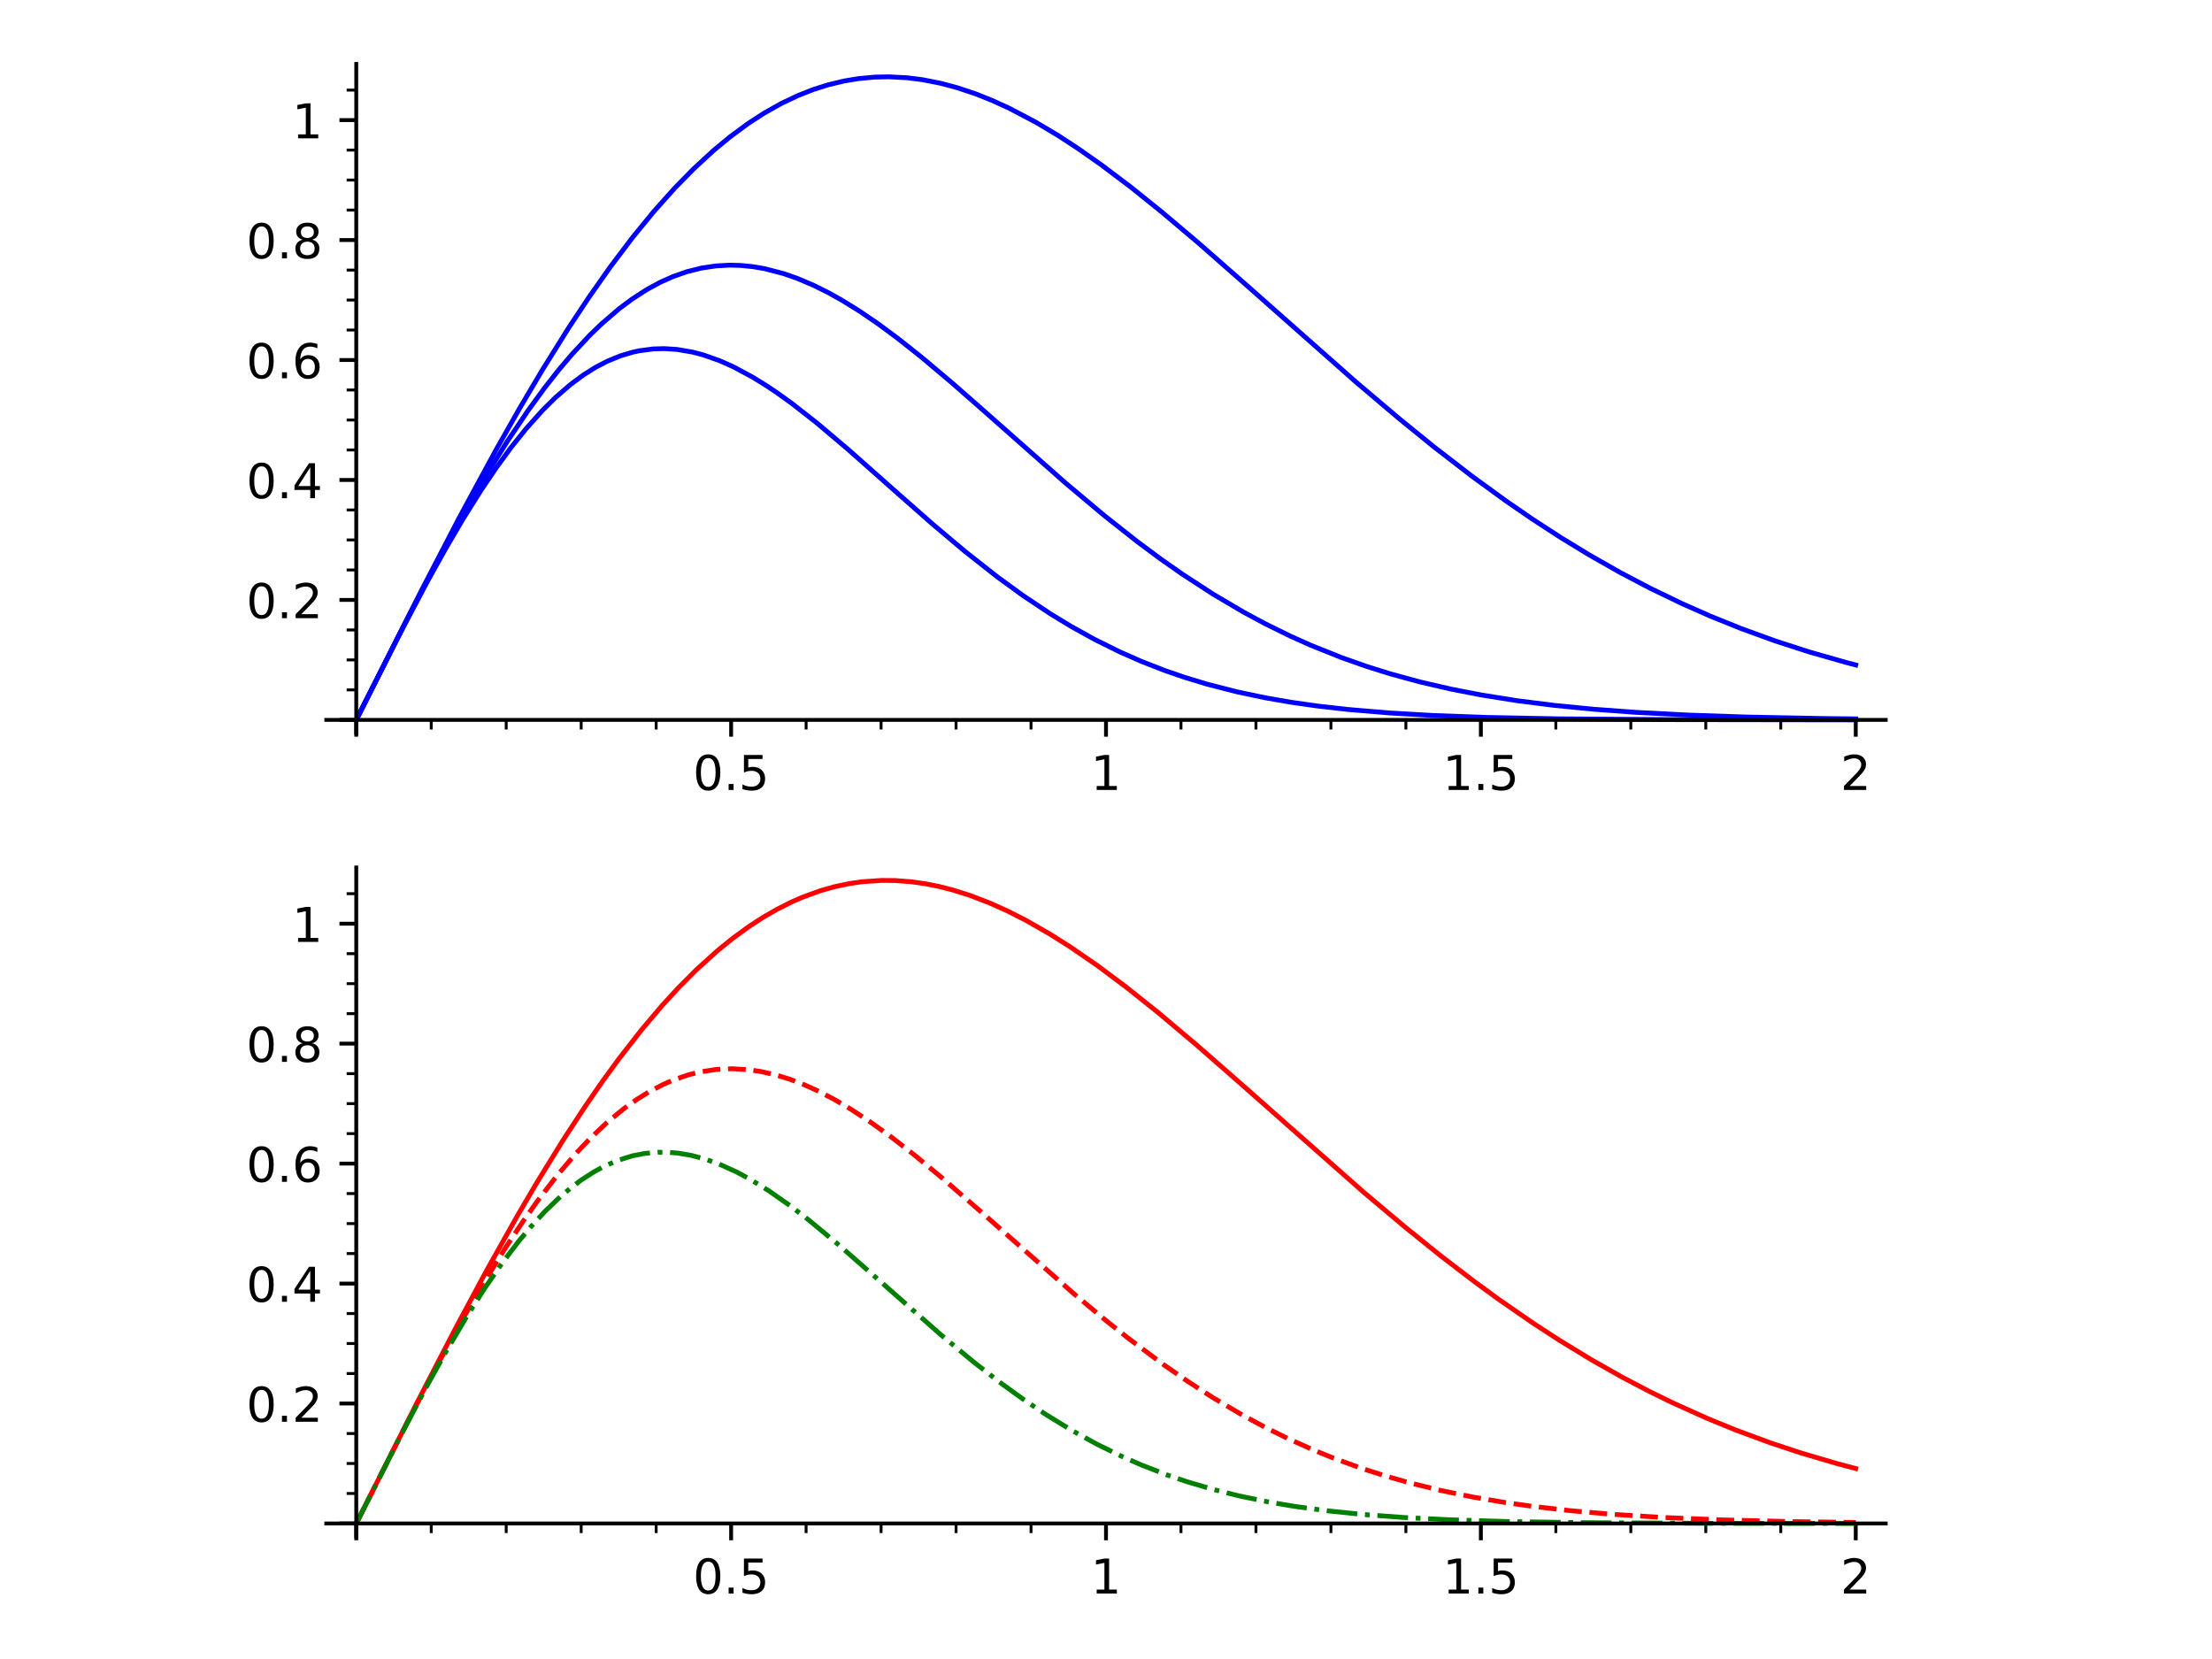 <?xml version="1.0" encoding="utf-8" standalone="no"?>
<!DOCTYPE svg PUBLIC "-//W3C//DTD SVG 1.1//EN"
  "http://www.w3.org/Graphics/SVG/1.1/DTD/svg11.dtd">
<!-- Created with matplotlib (http://matplotlib.org/) -->
<svg height="345.6pt" version="1.1" viewBox="0 0 460.8 345.6" width="460.8pt" xmlns="http://www.w3.org/2000/svg" xmlns:xlink="http://www.w3.org/1999/xlink">
 <defs>
  <style type="text/css">
*{stroke-linecap:butt;stroke-linejoin:round;}
  </style>
 </defs>
 <g id="figure_1">
  <g id="patch_1">
   <path d="M 0 345.6 
L 460.8 345.6 
L 460.8 0 
L 0 0 
z
" style="fill:#ffffff;"/>
  </g>
  <g id="axes_1">
   <g id="patch_2">
    <path d="M 67.968 152.646 
L 392.832 152.646 
L 392.832 13.32 
L 67.968 13.32 
z
" style="fill:#ffffff;"/>
   </g>
   <g id="matplotlib.axis_1">
    <g id="xtick_1">
     <g id="line2d_1">
      <defs>
       <path d="M 0 0 
L 0 3.5 
" id="m1a6ae5fde8" style="stroke:#000000;stroke-width:0.8;"/>
      </defs>
      <g>
       <use style="stroke:#000000;stroke-width:0.8;" x="74.215" xlink:href="#m1a6ae5fde8" y="149.967"/>
      </g>
     </g>
    </g>
    <g id="xtick_2">
     <g id="line2d_2">
      <g>
       <use style="stroke:#000000;stroke-width:0.8;" x="152.308" xlink:href="#m1a6ae5fde8" y="149.967"/>
      </g>
     </g>
     <g id="text_1">
      <!-- 0.5 -->
      <defs>
       <path d="M 31.781 66.406 
Q 24.172 66.406 20.328 58.906 
Q 16.5 51.422 16.5 36.375 
Q 16.5 21.391 20.328 13.891 
Q 24.172 6.391 31.781 6.391 
Q 39.453 6.391 43.281 13.891 
Q 47.125 21.391 47.125 36.375 
Q 47.125 51.422 43.281 58.906 
Q 39.453 66.406 31.781 66.406 
z
M 31.781 74.219 
Q 44.047 74.219 50.516 64.516 
Q 56.984 54.828 56.984 36.375 
Q 56.984 17.969 50.516 8.266 
Q 44.047 -1.422 31.781 -1.422 
Q 19.531 -1.422 13.062 8.266 
Q 6.594 17.969 6.594 36.375 
Q 6.594 54.828 13.062 64.516 
Q 19.531 74.219 31.781 74.219 
z
" id="DejaVuSans-30"/>
       <path d="M 10.688 12.406 
L 21 12.406 
L 21 0 
L 10.688 0 
z
" id="DejaVuSans-2e"/>
       <path d="M 10.797 72.906 
L 49.516 72.906 
L 49.516 64.594 
L 19.828 64.594 
L 19.828 46.734 
Q 21.969 47.469 24.109 47.828 
Q 26.266 48.188 28.422 48.188 
Q 40.625 48.188 47.75 41.5 
Q 54.891 34.812 54.891 23.391 
Q 54.891 11.625 47.562 5.094 
Q 40.234 -1.422 26.906 -1.422 
Q 22.312 -1.422 17.547 -0.641 
Q 12.797 0.141 7.719 1.703 
L 7.719 11.625 
Q 12.109 9.234 16.797 8.062 
Q 21.484 6.891 26.703 6.891 
Q 35.156 6.891 40.078 11.328 
Q 45.016 15.766 45.016 23.391 
Q 45.016 31 40.078 35.438 
Q 35.156 39.891 26.703 39.891 
Q 22.75 39.891 18.812 39.016 
Q 14.891 38.141 10.797 36.281 
z
" id="DejaVuSans-35"/>
      </defs>
      <g transform="translate(144.356 164.565)scale(0.1 -0.1)">
       <use xlink:href="#DejaVuSans-30"/>
       <use x="63.623" xlink:href="#DejaVuSans-2e"/>
       <use x="95.41" xlink:href="#DejaVuSans-35"/>
      </g>
     </g>
    </g>
    <g id="xtick_3">
     <g id="line2d_3">
      <g>
       <use style="stroke:#000000;stroke-width:0.8;" x="230.4" xlink:href="#m1a6ae5fde8" y="149.967"/>
      </g>
     </g>
     <g id="text_2">
      <!-- 1 -->
      <defs>
       <path d="M 12.406 8.297 
L 28.516 8.297 
L 28.516 63.922 
L 10.984 60.406 
L 10.984 69.391 
L 28.422 72.906 
L 38.281 72.906 
L 38.281 8.297 
L 54.391 8.297 
L 54.391 0 
L 12.406 0 
z
" id="DejaVuSans-31"/>
      </defs>
      <g transform="translate(227.219 164.565)scale(0.1 -0.1)">
       <use xlink:href="#DejaVuSans-31"/>
      </g>
     </g>
    </g>
    <g id="xtick_4">
     <g id="line2d_4">
      <g>
       <use style="stroke:#000000;stroke-width:0.8;" x="308.492" xlink:href="#m1a6ae5fde8" y="149.967"/>
      </g>
     </g>
     <g id="text_3">
      <!-- 1.5 -->
      <g transform="translate(300.541 164.565)scale(0.1 -0.1)">
       <use xlink:href="#DejaVuSans-31"/>
       <use x="63.623" xlink:href="#DejaVuSans-2e"/>
       <use x="95.41" xlink:href="#DejaVuSans-35"/>
      </g>
     </g>
    </g>
    <g id="xtick_5">
     <g id="line2d_5">
      <g>
       <use style="stroke:#000000;stroke-width:0.8;" x="386.585" xlink:href="#m1a6ae5fde8" y="149.967"/>
      </g>
     </g>
     <g id="text_4">
      <!-- 2 -->
      <defs>
       <path d="M 19.188 8.297 
L 53.609 8.297 
L 53.609 0 
L 7.328 0 
L 7.328 8.297 
Q 12.938 14.109 22.625 23.891 
Q 32.328 33.688 34.812 36.531 
Q 39.547 41.844 41.422 45.531 
Q 43.312 49.219 43.312 52.781 
Q 43.312 58.594 39.234 62.25 
Q 35.156 65.922 28.609 65.922 
Q 23.969 65.922 18.812 64.312 
Q 13.672 62.703 7.812 59.422 
L 7.812 69.391 
Q 13.766 71.781 18.938 73 
Q 24.125 74.219 28.422 74.219 
Q 39.75 74.219 46.484 68.547 
Q 53.219 62.891 53.219 53.422 
Q 53.219 48.922 51.531 44.891 
Q 49.859 40.875 45.406 35.406 
Q 44.188 33.984 37.641 27.219 
Q 31.109 20.453 19.188 8.297 
z
" id="DejaVuSans-32"/>
      </defs>
      <g transform="translate(383.403 164.565)scale(0.1 -0.1)">
       <use xlink:href="#DejaVuSans-32"/>
      </g>
     </g>
    </g>
    <g id="xtick_6">
     <g id="line2d_6">
      <defs>
       <path d="M 0 0 
L 0 2 
" id="m85fcc149c5" style="stroke:#000000;stroke-width:0.6;"/>
      </defs>
      <g>
       <use style="stroke:#000000;stroke-width:0.6;" x="89.834" xlink:href="#m85fcc149c5" y="149.967"/>
      </g>
     </g>
    </g>
    <g id="xtick_7">
     <g id="line2d_7">
      <g>
       <use style="stroke:#000000;stroke-width:0.6;" x="105.452" xlink:href="#m85fcc149c5" y="149.967"/>
      </g>
     </g>
    </g>
    <g id="xtick_8">
     <g id="line2d_8">
      <g>
       <use style="stroke:#000000;stroke-width:0.6;" x="121.071" xlink:href="#m85fcc149c5" y="149.967"/>
      </g>
     </g>
    </g>
    <g id="xtick_9">
     <g id="line2d_9">
      <g>
       <use style="stroke:#000000;stroke-width:0.6;" x="136.689" xlink:href="#m85fcc149c5" y="149.967"/>
      </g>
     </g>
    </g>
    <g id="xtick_10">
     <g id="line2d_10">
      <g>
       <use style="stroke:#000000;stroke-width:0.6;" x="167.926" xlink:href="#m85fcc149c5" y="149.967"/>
      </g>
     </g>
    </g>
    <g id="xtick_11">
     <g id="line2d_11">
      <g>
       <use style="stroke:#000000;stroke-width:0.6;" x="183.545" xlink:href="#m85fcc149c5" y="149.967"/>
      </g>
     </g>
    </g>
    <g id="xtick_12">
     <g id="line2d_12">
      <g>
       <use style="stroke:#000000;stroke-width:0.6;" x="199.163" xlink:href="#m85fcc149c5" y="149.967"/>
      </g>
     </g>
    </g>
    <g id="xtick_13">
     <g id="line2d_13">
      <g>
       <use style="stroke:#000000;stroke-width:0.6;" x="214.782" xlink:href="#m85fcc149c5" y="149.967"/>
      </g>
     </g>
    </g>
    <g id="xtick_14">
     <g id="line2d_14">
      <g>
       <use style="stroke:#000000;stroke-width:0.6;" x="246.018" xlink:href="#m85fcc149c5" y="149.967"/>
      </g>
     </g>
    </g>
    <g id="xtick_15">
     <g id="line2d_15">
      <g>
       <use style="stroke:#000000;stroke-width:0.6;" x="261.637" xlink:href="#m85fcc149c5" y="149.967"/>
      </g>
     </g>
    </g>
    <g id="xtick_16">
     <g id="line2d_16">
      <g>
       <use style="stroke:#000000;stroke-width:0.6;" x="277.255" xlink:href="#m85fcc149c5" y="149.967"/>
      </g>
     </g>
    </g>
    <g id="xtick_17">
     <g id="line2d_17">
      <g>
       <use style="stroke:#000000;stroke-width:0.6;" x="292.874" xlink:href="#m85fcc149c5" y="149.967"/>
      </g>
     </g>
    </g>
    <g id="xtick_18">
     <g id="line2d_18">
      <g>
       <use style="stroke:#000000;stroke-width:0.6;" x="324.111" xlink:href="#m85fcc149c5" y="149.967"/>
      </g>
     </g>
    </g>
    <g id="xtick_19">
     <g id="line2d_19">
      <g>
       <use style="stroke:#000000;stroke-width:0.6;" x="339.729" xlink:href="#m85fcc149c5" y="149.967"/>
      </g>
     </g>
    </g>
    <g id="xtick_20">
     <g id="line2d_20">
      <g>
       <use style="stroke:#000000;stroke-width:0.6;" x="355.348" xlink:href="#m85fcc149c5" y="149.967"/>
      </g>
     </g>
    </g>
    <g id="xtick_21">
     <g id="line2d_21">
      <g>
       <use style="stroke:#000000;stroke-width:0.6;" x="370.966" xlink:href="#m85fcc149c5" y="149.967"/>
      </g>
     </g>
    </g>
   </g>
   <g id="matplotlib.axis_2">
    <g id="ytick_1">
     <g id="line2d_22">
      <defs>
       <path d="M 0 0 
L -3.5 0 
" id="m2fdb3a375b" style="stroke:#000000;stroke-width:0.8;"/>
      </defs>
      <g>
       <use style="stroke:#000000;stroke-width:0.8;" x="74.215" xlink:href="#m2fdb3a375b" y="149.967"/>
      </g>
     </g>
    </g>
    <g id="ytick_2">
     <g id="line2d_23">
      <g>
       <use style="stroke:#000000;stroke-width:0.8;" x="74.215" xlink:href="#m2fdb3a375b" y="124.977"/>
      </g>
     </g>
     <g id="text_5">
      <!-- 0.2 -->
      <g transform="translate(51.312 128.776)scale(0.1 -0.1)">
       <use xlink:href="#DejaVuSans-30"/>
       <use x="63.623" xlink:href="#DejaVuSans-2e"/>
       <use x="95.41" xlink:href="#DejaVuSans-32"/>
      </g>
     </g>
    </g>
    <g id="ytick_3">
     <g id="line2d_24">
      <g>
       <use style="stroke:#000000;stroke-width:0.8;" x="74.215" xlink:href="#m2fdb3a375b" y="99.988"/>
      </g>
     </g>
     <g id="text_6">
      <!-- 0.4 -->
      <defs>
       <path d="M 37.797 64.312 
L 12.891 25.391 
L 37.797 25.391 
z
M 35.203 72.906 
L 47.609 72.906 
L 47.609 25.391 
L 58.016 25.391 
L 58.016 17.188 
L 47.609 17.188 
L 47.609 0 
L 37.797 0 
L 37.797 17.188 
L 4.891 17.188 
L 4.891 26.703 
z
" id="DejaVuSans-34"/>
      </defs>
      <g transform="translate(51.312 103.787)scale(0.1 -0.1)">
       <use xlink:href="#DejaVuSans-30"/>
       <use x="63.623" xlink:href="#DejaVuSans-2e"/>
       <use x="95.41" xlink:href="#DejaVuSans-34"/>
      </g>
     </g>
    </g>
    <g id="ytick_4">
     <g id="line2d_25">
      <g>
       <use style="stroke:#000000;stroke-width:0.8;" x="74.215" xlink:href="#m2fdb3a375b" y="74.998"/>
      </g>
     </g>
     <g id="text_7">
      <!-- 0.6 -->
      <defs>
       <path d="M 33.016 40.375 
Q 26.375 40.375 22.484 35.828 
Q 18.609 31.297 18.609 23.391 
Q 18.609 15.531 22.484 10.953 
Q 26.375 6.391 33.016 6.391 
Q 39.656 6.391 43.531 10.953 
Q 47.406 15.531 47.406 23.391 
Q 47.406 31.297 43.531 35.828 
Q 39.656 40.375 33.016 40.375 
z
M 52.594 71.297 
L 52.594 62.312 
Q 48.875 64.062 45.094 64.984 
Q 41.312 65.922 37.594 65.922 
Q 27.828 65.922 22.672 59.328 
Q 17.531 52.734 16.797 39.406 
Q 19.672 43.656 24.016 45.922 
Q 28.375 48.188 33.594 48.188 
Q 44.578 48.188 50.953 41.516 
Q 57.328 34.859 57.328 23.391 
Q 57.328 12.156 50.688 5.359 
Q 44.047 -1.422 33.016 -1.422 
Q 20.359 -1.422 13.672 8.266 
Q 6.984 17.969 6.984 36.375 
Q 6.984 53.656 15.188 63.938 
Q 23.391 74.219 37.203 74.219 
Q 40.922 74.219 44.703 73.484 
Q 48.484 72.75 52.594 71.297 
z
" id="DejaVuSans-36"/>
      </defs>
      <g transform="translate(51.312 78.797)scale(0.1 -0.1)">
       <use xlink:href="#DejaVuSans-30"/>
       <use x="63.623" xlink:href="#DejaVuSans-2e"/>
       <use x="95.41" xlink:href="#DejaVuSans-36"/>
      </g>
     </g>
    </g>
    <g id="ytick_5">
     <g id="line2d_26">
      <g>
       <use style="stroke:#000000;stroke-width:0.8;" x="74.215" xlink:href="#m2fdb3a375b" y="50.009"/>
      </g>
     </g>
     <g id="text_8">
      <!-- 0.8 -->
      <defs>
       <path d="M 31.781 34.625 
Q 24.75 34.625 20.719 30.859 
Q 16.703 27.094 16.703 20.516 
Q 16.703 13.922 20.719 10.156 
Q 24.75 6.391 31.781 6.391 
Q 38.812 6.391 42.859 10.172 
Q 46.922 13.969 46.922 20.516 
Q 46.922 27.094 42.891 30.859 
Q 38.875 34.625 31.781 34.625 
z
M 21.922 38.812 
Q 15.578 40.375 12.031 44.719 
Q 8.5 49.078 8.5 55.328 
Q 8.5 64.062 14.719 69.141 
Q 20.953 74.219 31.781 74.219 
Q 42.672 74.219 48.875 69.141 
Q 55.078 64.062 55.078 55.328 
Q 55.078 49.078 51.531 44.719 
Q 48 40.375 41.703 38.812 
Q 48.828 37.156 52.797 32.312 
Q 56.781 27.484 56.781 20.516 
Q 56.781 9.906 50.312 4.234 
Q 43.844 -1.422 31.781 -1.422 
Q 19.734 -1.422 13.25 4.234 
Q 6.781 9.906 6.781 20.516 
Q 6.781 27.484 10.781 32.312 
Q 14.797 37.156 21.922 38.812 
z
M 18.312 54.391 
Q 18.312 48.734 21.844 45.562 
Q 25.391 42.391 31.781 42.391 
Q 38.141 42.391 41.719 45.562 
Q 45.312 48.734 45.312 54.391 
Q 45.312 60.062 41.719 63.234 
Q 38.141 66.406 31.781 66.406 
Q 25.391 66.406 21.844 63.234 
Q 18.312 60.062 18.312 54.391 
z
" id="DejaVuSans-38"/>
      </defs>
      <g transform="translate(51.312 53.808)scale(0.1 -0.1)">
       <use xlink:href="#DejaVuSans-30"/>
       <use x="63.623" xlink:href="#DejaVuSans-2e"/>
       <use x="95.41" xlink:href="#DejaVuSans-38"/>
      </g>
     </g>
    </g>
    <g id="ytick_6">
     <g id="line2d_27">
      <g>
       <use style="stroke:#000000;stroke-width:0.8;" x="74.215" xlink:href="#m2fdb3a375b" y="25.019"/>
      </g>
     </g>
     <g id="text_9">
      <!-- 1 -->
      <g transform="translate(60.853 28.818)scale(0.1 -0.1)">
       <use xlink:href="#DejaVuSans-31"/>
      </g>
     </g>
    </g>
    <g id="ytick_7">
     <g id="line2d_28">
      <defs>
       <path d="M 0 0 
L -2 0 
" id="mfd5156e9bb" style="stroke:#000000;stroke-width:0.6;"/>
      </defs>
      <g>
       <use style="stroke:#000000;stroke-width:0.6;" x="74.215" xlink:href="#mfd5156e9bb" y="143.719"/>
      </g>
     </g>
    </g>
    <g id="ytick_8">
     <g id="line2d_29">
      <g>
       <use style="stroke:#000000;stroke-width:0.6;" x="74.215" xlink:href="#mfd5156e9bb" y="137.472"/>
      </g>
     </g>
    </g>
    <g id="ytick_9">
     <g id="line2d_30">
      <g>
       <use style="stroke:#000000;stroke-width:0.6;" x="74.215" xlink:href="#mfd5156e9bb" y="131.225"/>
      </g>
     </g>
    </g>
    <g id="ytick_10">
     <g id="line2d_31">
      <g>
       <use style="stroke:#000000;stroke-width:0.6;" x="74.215" xlink:href="#mfd5156e9bb" y="118.73"/>
      </g>
     </g>
    </g>
    <g id="ytick_11">
     <g id="line2d_32">
      <g>
       <use style="stroke:#000000;stroke-width:0.6;" x="74.215" xlink:href="#mfd5156e9bb" y="112.482"/>
      </g>
     </g>
    </g>
    <g id="ytick_12">
     <g id="line2d_33">
      <g>
       <use style="stroke:#000000;stroke-width:0.6;" x="74.215" xlink:href="#mfd5156e9bb" y="106.235"/>
      </g>
     </g>
    </g>
    <g id="ytick_13">
     <g id="line2d_34">
      <g>
       <use style="stroke:#000000;stroke-width:0.6;" x="74.215" xlink:href="#mfd5156e9bb" y="93.74"/>
      </g>
     </g>
    </g>
    <g id="ytick_14">
     <g id="line2d_35">
      <g>
       <use style="stroke:#000000;stroke-width:0.6;" x="74.215" xlink:href="#mfd5156e9bb" y="87.493"/>
      </g>
     </g>
    </g>
    <g id="ytick_15">
     <g id="line2d_36">
      <g>
       <use style="stroke:#000000;stroke-width:0.6;" x="74.215" xlink:href="#mfd5156e9bb" y="81.246"/>
      </g>
     </g>
    </g>
    <g id="ytick_16">
     <g id="line2d_37">
      <g>
       <use style="stroke:#000000;stroke-width:0.6;" x="74.215" xlink:href="#mfd5156e9bb" y="68.751"/>
      </g>
     </g>
    </g>
    <g id="ytick_17">
     <g id="line2d_38">
      <g>
       <use style="stroke:#000000;stroke-width:0.6;" x="74.215" xlink:href="#mfd5156e9bb" y="62.503"/>
      </g>
     </g>
    </g>
    <g id="ytick_18">
     <g id="line2d_39">
      <g>
       <use style="stroke:#000000;stroke-width:0.6;" x="74.215" xlink:href="#mfd5156e9bb" y="56.256"/>
      </g>
     </g>
    </g>
    <g id="ytick_19">
     <g id="line2d_40">
      <g>
       <use style="stroke:#000000;stroke-width:0.6;" x="74.215" xlink:href="#mfd5156e9bb" y="43.761"/>
      </g>
     </g>
    </g>
    <g id="ytick_20">
     <g id="line2d_41">
      <g>
       <use style="stroke:#000000;stroke-width:0.6;" x="74.215" xlink:href="#mfd5156e9bb" y="37.514"/>
      </g>
     </g>
    </g>
    <g id="ytick_21">
     <g id="line2d_42">
      <g>
       <use style="stroke:#000000;stroke-width:0.6;" x="74.215" xlink:href="#mfd5156e9bb" y="31.266"/>
      </g>
     </g>
    </g>
    <g id="ytick_22">
     <g id="line2d_43">
      <g>
       <use style="stroke:#000000;stroke-width:0.6;" x="74.215" xlink:href="#mfd5156e9bb" y="18.772"/>
      </g>
     </g>
    </g>
   </g>
   <g id="line2d_44">
    <path clip-path="url(#pc643e6395f)" d="M 74.215 149.967 
L 87.783 123.035 
L 95.721 107.763 
L 103.342 93.705 
L 108.232 85.086 
L 112.985 77.06 
L 118.516 68.214 
L 122.66 61.965 
L 127.147 55.591 
L 131.802 49.433 
L 136.245 44.01 
L 140.588 39.154 
L 144.475 35.191 
L 148.637 31.356 
L 152.048 28.533 
L 155.874 25.711 
L 159.148 23.587 
L 162.72 21.574 
L 166.202 19.917 
L 169.457 18.638 
L 172.422 17.696 
L 175.834 16.873 
L 178.824 16.377 
L 182.212 16.063 
L 185.097 15.999 
L 189.02 16.204 
L 192.182 16.605 
L 195.961 17.35 
L 199.346 18.253 
L 203.205 19.541 
L 206.553 20.87 
L 210.227 22.542 
L 215.761 25.45 
L 220.282 28.142 
L 224.316 30.762 
L 229.337 34.276 
L 235.531 38.945 
L 242.07 44.202 
L 249.845 50.778 
L 260.584 60.219 
L 282.451 79.565 
L 291.655 87.361 
L 298.712 93.086 
L 306.619 99.189 
L 313.716 104.351 
L 319.19 108.115 
L 325.233 112.041 
L 331.092 115.613 
L 337.568 119.29 
L 343.714 122.518 
L 350.472 125.778 
L 356.347 128.372 
L 362.763 130.959 
L 369.792 133.513 
L 376.899 135.812 
L 384.593 138.004 
L 386.585 138.524 
L 386.585 138.524 
" style="fill:none;stroke:#0000ff;stroke-linecap:square;"/>
   </g>
   <g id="line2d_45">
    <path clip-path="url(#pc643e6395f)" d="M 74.215 149.967 
L 85.051 128.503 
L 92.123 115.08 
L 96.641 106.927 
L 101.642 98.394 
L 105.64 92.006 
L 109.952 85.598 
L 113.449 80.802 
L 116.427 77.018 
L 119.132 73.829 
L 122.88 69.814 
L 125.282 67.494 
L 129.012 64.289 
L 131.709 62.277 
L 134.776 60.301 
L 137.605 58.772 
L 140.183 57.623 
L 143.108 56.597 
L 146.134 55.843 
L 149.226 55.385 
L 152.042 55.237 
L 154.272 55.295 
L 156.864 55.552 
L 159.324 55.976 
L 163.266 57.006 
L 166.123 58.005 
L 169.575 59.476 
L 172.711 61.045 
L 175.499 62.61 
L 179.021 64.795 
L 182.997 67.509 
L 186.913 70.404 
L 191.866 74.325 
L 198.332 79.767 
L 205.348 85.928 
L 221.939 100.598 
L 230.03 107.391 
L 236.805 112.742 
L 241.686 116.369 
L 246.234 119.559 
L 252.763 123.806 
L 259.051 127.511 
L 263.526 129.918 
L 268.863 132.541 
L 272.971 134.381 
L 279.441 136.978 
L 284.781 138.858 
L 289.652 140.379 
L 295.866 142.072 
L 302.308 143.56 
L 308.635 144.787 
L 316.009 145.961 
L 323.808 146.946 
L 332.037 147.751 
L 340.739 148.391 
L 351.73 148.962 
L 363.9 149.371 
L 379.959 149.68 
L 386.585 149.757 
L 386.585 149.757 
" style="fill:none;stroke:#0000ff;stroke-linecap:square;"/>
   </g>
   <g id="line2d_46">
    <path clip-path="url(#pc643e6395f)" d="M 74.215 149.967 
L 83.002 132.559 
L 88.82 121.514 
L 92.649 114.609 
L 96.454 108.114 
L 100.17 102.184 
L 103.417 97.378 
L 106.442 93.242 
L 109.546 89.362 
L 112.967 85.533 
L 115.66 82.861 
L 118.798 80.138 
L 121.576 78.081 
L 124.058 76.525 
L 126.583 75.215 
L 129.279 74.117 
L 131.801 73.367 
L 133.191 73.066 
L 136.128 72.685 
L 138.361 72.622 
L 141.041 72.795 
L 144.295 73.352 
L 146.547 73.948 
L 149.99 75.17 
L 152.747 76.401 
L 156.781 78.563 
L 159.682 80.355 
L 162.118 81.995 
L 165.026 84.093 
L 170.086 88.05 
L 176.653 93.6 
L 186.45 102.284 
L 194.36 109.251 
L 201.034 114.875 
L 207.808 120.21 
L 213.134 124.082 
L 218.883 127.908 
L 223.106 130.474 
L 227.938 133.154 
L 233.26 135.792 
L 237.762 137.775 
L 242.554 139.647 
L 246.741 141.093 
L 251.465 142.526 
L 257.623 144.108 
L 263.615 145.37 
L 268.977 146.298 
L 274.419 147.071 
L 280.719 147.787 
L 289.388 148.518 
L 298.528 149.045 
L 309.406 149.444 
L 324.889 149.746 
L 347.145 149.909 
L 386.585 149.963 
L 386.585 149.963 
" style="fill:none;stroke:#0000ff;stroke-linecap:square;"/>
   </g>
   <g id="patch_3">
    <path d="M 74.215 152.646 
L 74.215 13.32 
" style="fill:none;stroke:#000000;stroke-linecap:square;stroke-linejoin:miter;stroke-width:0.8;"/>
   </g>
   <g id="patch_4">
    <path d="M 67.968 149.967 
L 392.832 149.967 
" style="fill:none;stroke:#000000;stroke-linecap:square;stroke-linejoin:miter;stroke-width:0.8;"/>
   </g>
  </g>
  <g id="axes_2">
   <g id="patch_5">
    <path d="M 67.968 320.046 
L 392.832 320.046 
L 392.832 180.72 
L 67.968 180.72 
z
" style="fill:#ffffff;"/>
   </g>
   <g id="matplotlib.axis_3">
    <g id="xtick_22">
     <g id="line2d_47">
      <g>
       <use style="stroke:#000000;stroke-width:0.8;" x="74.215" xlink:href="#m1a6ae5fde8" y="317.367"/>
      </g>
     </g>
    </g>
    <g id="xtick_23">
     <g id="line2d_48">
      <g>
       <use style="stroke:#000000;stroke-width:0.8;" x="152.308" xlink:href="#m1a6ae5fde8" y="317.367"/>
      </g>
     </g>
     <g id="text_10">
      <!-- 0.5 -->
      <g transform="translate(144.356 331.965)scale(0.1 -0.1)">
       <use xlink:href="#DejaVuSans-30"/>
       <use x="63.623" xlink:href="#DejaVuSans-2e"/>
       <use x="95.41" xlink:href="#DejaVuSans-35"/>
      </g>
     </g>
    </g>
    <g id="xtick_24">
     <g id="line2d_49">
      <g>
       <use style="stroke:#000000;stroke-width:0.8;" x="230.4" xlink:href="#m1a6ae5fde8" y="317.367"/>
      </g>
     </g>
     <g id="text_11">
      <!-- 1 -->
      <g transform="translate(227.219 331.965)scale(0.1 -0.1)">
       <use xlink:href="#DejaVuSans-31"/>
      </g>
     </g>
    </g>
    <g id="xtick_25">
     <g id="line2d_50">
      <g>
       <use style="stroke:#000000;stroke-width:0.8;" x="308.492" xlink:href="#m1a6ae5fde8" y="317.367"/>
      </g>
     </g>
     <g id="text_12">
      <!-- 1.5 -->
      <g transform="translate(300.541 331.965)scale(0.1 -0.1)">
       <use xlink:href="#DejaVuSans-31"/>
       <use x="63.623" xlink:href="#DejaVuSans-2e"/>
       <use x="95.41" xlink:href="#DejaVuSans-35"/>
      </g>
     </g>
    </g>
    <g id="xtick_26">
     <g id="line2d_51">
      <g>
       <use style="stroke:#000000;stroke-width:0.8;" x="386.585" xlink:href="#m1a6ae5fde8" y="317.367"/>
      </g>
     </g>
     <g id="text_13">
      <!-- 2 -->
      <g transform="translate(383.403 331.965)scale(0.1 -0.1)">
       <use xlink:href="#DejaVuSans-32"/>
      </g>
     </g>
    </g>
    <g id="xtick_27">
     <g id="line2d_52">
      <g>
       <use style="stroke:#000000;stroke-width:0.6;" x="89.834" xlink:href="#m85fcc149c5" y="317.367"/>
      </g>
     </g>
    </g>
    <g id="xtick_28">
     <g id="line2d_53">
      <g>
       <use style="stroke:#000000;stroke-width:0.6;" x="105.452" xlink:href="#m85fcc149c5" y="317.367"/>
      </g>
     </g>
    </g>
    <g id="xtick_29">
     <g id="line2d_54">
      <g>
       <use style="stroke:#000000;stroke-width:0.6;" x="121.071" xlink:href="#m85fcc149c5" y="317.367"/>
      </g>
     </g>
    </g>
    <g id="xtick_30">
     <g id="line2d_55">
      <g>
       <use style="stroke:#000000;stroke-width:0.6;" x="136.689" xlink:href="#m85fcc149c5" y="317.367"/>
      </g>
     </g>
    </g>
    <g id="xtick_31">
     <g id="line2d_56">
      <g>
       <use style="stroke:#000000;stroke-width:0.6;" x="167.926" xlink:href="#m85fcc149c5" y="317.367"/>
      </g>
     </g>
    </g>
    <g id="xtick_32">
     <g id="line2d_57">
      <g>
       <use style="stroke:#000000;stroke-width:0.6;" x="183.545" xlink:href="#m85fcc149c5" y="317.367"/>
      </g>
     </g>
    </g>
    <g id="xtick_33">
     <g id="line2d_58">
      <g>
       <use style="stroke:#000000;stroke-width:0.6;" x="199.163" xlink:href="#m85fcc149c5" y="317.367"/>
      </g>
     </g>
    </g>
    <g id="xtick_34">
     <g id="line2d_59">
      <g>
       <use style="stroke:#000000;stroke-width:0.6;" x="214.782" xlink:href="#m85fcc149c5" y="317.367"/>
      </g>
     </g>
    </g>
    <g id="xtick_35">
     <g id="line2d_60">
      <g>
       <use style="stroke:#000000;stroke-width:0.6;" x="246.018" xlink:href="#m85fcc149c5" y="317.367"/>
      </g>
     </g>
    </g>
    <g id="xtick_36">
     <g id="line2d_61">
      <g>
       <use style="stroke:#000000;stroke-width:0.6;" x="261.637" xlink:href="#m85fcc149c5" y="317.367"/>
      </g>
     </g>
    </g>
    <g id="xtick_37">
     <g id="line2d_62">
      <g>
       <use style="stroke:#000000;stroke-width:0.6;" x="277.255" xlink:href="#m85fcc149c5" y="317.367"/>
      </g>
     </g>
    </g>
    <g id="xtick_38">
     <g id="line2d_63">
      <g>
       <use style="stroke:#000000;stroke-width:0.6;" x="292.874" xlink:href="#m85fcc149c5" y="317.367"/>
      </g>
     </g>
    </g>
    <g id="xtick_39">
     <g id="line2d_64">
      <g>
       <use style="stroke:#000000;stroke-width:0.6;" x="324.111" xlink:href="#m85fcc149c5" y="317.367"/>
      </g>
     </g>
    </g>
    <g id="xtick_40">
     <g id="line2d_65">
      <g>
       <use style="stroke:#000000;stroke-width:0.6;" x="339.729" xlink:href="#m85fcc149c5" y="317.367"/>
      </g>
     </g>
    </g>
    <g id="xtick_41">
     <g id="line2d_66">
      <g>
       <use style="stroke:#000000;stroke-width:0.6;" x="355.348" xlink:href="#m85fcc149c5" y="317.367"/>
      </g>
     </g>
    </g>
    <g id="xtick_42">
     <g id="line2d_67">
      <g>
       <use style="stroke:#000000;stroke-width:0.6;" x="370.966" xlink:href="#m85fcc149c5" y="317.367"/>
      </g>
     </g>
    </g>
   </g>
   <g id="matplotlib.axis_4">
    <g id="ytick_23">
     <g id="line2d_68">
      <g>
       <use style="stroke:#000000;stroke-width:0.8;" x="74.215" xlink:href="#m2fdb3a375b" y="317.367"/>
      </g>
     </g>
    </g>
    <g id="ytick_24">
     <g id="line2d_69">
      <g>
       <use style="stroke:#000000;stroke-width:0.8;" x="74.215" xlink:href="#m2fdb3a375b" y="292.377"/>
      </g>
     </g>
     <g id="text_14">
      <!-- 0.2 -->
      <g transform="translate(51.312 296.177)scale(0.1 -0.1)">
       <use xlink:href="#DejaVuSans-30"/>
       <use x="63.623" xlink:href="#DejaVuSans-2e"/>
       <use x="95.41" xlink:href="#DejaVuSans-32"/>
      </g>
     </g>
    </g>
    <g id="ytick_25">
     <g id="line2d_70">
      <g>
       <use style="stroke:#000000;stroke-width:0.8;" x="74.215" xlink:href="#m2fdb3a375b" y="267.388"/>
      </g>
     </g>
     <g id="text_15">
      <!-- 0.4 -->
      <g transform="translate(51.312 271.187)scale(0.1 -0.1)">
       <use xlink:href="#DejaVuSans-30"/>
       <use x="63.623" xlink:href="#DejaVuSans-2e"/>
       <use x="95.41" xlink:href="#DejaVuSans-34"/>
      </g>
     </g>
    </g>
    <g id="ytick_26">
     <g id="line2d_71">
      <g>
       <use style="stroke:#000000;stroke-width:0.8;" x="74.215" xlink:href="#m2fdb3a375b" y="242.398"/>
      </g>
     </g>
     <g id="text_16">
      <!-- 0.6 -->
      <g transform="translate(51.312 246.197)scale(0.1 -0.1)">
       <use xlink:href="#DejaVuSans-30"/>
       <use x="63.623" xlink:href="#DejaVuSans-2e"/>
       <use x="95.41" xlink:href="#DejaVuSans-36"/>
      </g>
     </g>
    </g>
    <g id="ytick_27">
     <g id="line2d_72">
      <g>
       <use style="stroke:#000000;stroke-width:0.8;" x="74.215" xlink:href="#m2fdb3a375b" y="217.409"/>
      </g>
     </g>
     <g id="text_17">
      <!-- 0.8 -->
      <g transform="translate(51.312 221.208)scale(0.1 -0.1)">
       <use xlink:href="#DejaVuSans-30"/>
       <use x="63.623" xlink:href="#DejaVuSans-2e"/>
       <use x="95.41" xlink:href="#DejaVuSans-38"/>
      </g>
     </g>
    </g>
    <g id="ytick_28">
     <g id="line2d_73">
      <g>
       <use style="stroke:#000000;stroke-width:0.8;" x="74.215" xlink:href="#m2fdb3a375b" y="192.419"/>
      </g>
     </g>
     <g id="text_18">
      <!-- 1 -->
      <g transform="translate(60.853 196.218)scale(0.1 -0.1)">
       <use xlink:href="#DejaVuSans-31"/>
      </g>
     </g>
    </g>
    <g id="ytick_29">
     <g id="line2d_74">
      <g>
       <use style="stroke:#000000;stroke-width:0.6;" x="74.215" xlink:href="#mfd5156e9bb" y="311.119"/>
      </g>
     </g>
    </g>
    <g id="ytick_30">
     <g id="line2d_75">
      <g>
       <use style="stroke:#000000;stroke-width:0.6;" x="74.215" xlink:href="#mfd5156e9bb" y="304.872"/>
      </g>
     </g>
    </g>
    <g id="ytick_31">
     <g id="line2d_76">
      <g>
       <use style="stroke:#000000;stroke-width:0.6;" x="74.215" xlink:href="#mfd5156e9bb" y="298.625"/>
      </g>
     </g>
    </g>
    <g id="ytick_32">
     <g id="line2d_77">
      <g>
       <use style="stroke:#000000;stroke-width:0.6;" x="74.215" xlink:href="#mfd5156e9bb" y="286.13"/>
      </g>
     </g>
    </g>
    <g id="ytick_33">
     <g id="line2d_78">
      <g>
       <use style="stroke:#000000;stroke-width:0.6;" x="74.215" xlink:href="#mfd5156e9bb" y="279.883"/>
      </g>
     </g>
    </g>
    <g id="ytick_34">
     <g id="line2d_79">
      <g>
       <use style="stroke:#000000;stroke-width:0.6;" x="74.215" xlink:href="#mfd5156e9bb" y="273.635"/>
      </g>
     </g>
    </g>
    <g id="ytick_35">
     <g id="line2d_80">
      <g>
       <use style="stroke:#000000;stroke-width:0.6;" x="74.215" xlink:href="#mfd5156e9bb" y="261.14"/>
      </g>
     </g>
    </g>
    <g id="ytick_36">
     <g id="line2d_81">
      <g>
       <use style="stroke:#000000;stroke-width:0.6;" x="74.215" xlink:href="#mfd5156e9bb" y="254.893"/>
      </g>
     </g>
    </g>
    <g id="ytick_37">
     <g id="line2d_82">
      <g>
       <use style="stroke:#000000;stroke-width:0.6;" x="74.215" xlink:href="#mfd5156e9bb" y="248.646"/>
      </g>
     </g>
    </g>
    <g id="ytick_38">
     <g id="line2d_83">
      <g>
       <use style="stroke:#000000;stroke-width:0.6;" x="74.215" xlink:href="#mfd5156e9bb" y="236.151"/>
      </g>
     </g>
    </g>
    <g id="ytick_39">
     <g id="line2d_84">
      <g>
       <use style="stroke:#000000;stroke-width:0.6;" x="74.215" xlink:href="#mfd5156e9bb" y="229.903"/>
      </g>
     </g>
    </g>
    <g id="ytick_40">
     <g id="line2d_85">
      <g>
       <use style="stroke:#000000;stroke-width:0.6;" x="74.215" xlink:href="#mfd5156e9bb" y="223.656"/>
      </g>
     </g>
    </g>
    <g id="ytick_41">
     <g id="line2d_86">
      <g>
       <use style="stroke:#000000;stroke-width:0.6;" x="74.215" xlink:href="#mfd5156e9bb" y="211.161"/>
      </g>
     </g>
    </g>
    <g id="ytick_42">
     <g id="line2d_87">
      <g>
       <use style="stroke:#000000;stroke-width:0.6;" x="74.215" xlink:href="#mfd5156e9bb" y="204.914"/>
      </g>
     </g>
    </g>
    <g id="ytick_43">
     <g id="line2d_88">
      <g>
       <use style="stroke:#000000;stroke-width:0.6;" x="74.215" xlink:href="#mfd5156e9bb" y="198.667"/>
      </g>
     </g>
    </g>
    <g id="ytick_44">
     <g id="line2d_89">
      <g>
       <use style="stroke:#000000;stroke-width:0.6;" x="74.215" xlink:href="#mfd5156e9bb" y="186.172"/>
      </g>
     </g>
    </g>
   </g>
   <g id="line2d_90">
    <path clip-path="url(#pa3a361b82e)" d="M 74.215 317.367 
L 86.803 292.354 
L 94.82 276.868 
L 101.274 264.849 
L 107.761 253.3 
L 111.878 246.297 
L 117.307 237.501 
L 121.929 230.443 
L 125.456 225.343 
L 128.849 220.684 
L 133.639 214.537 
L 137.835 209.581 
L 141.294 205.807 
L 145.118 201.971 
L 149.475 198.036 
L 152.598 195.505 
L 156.007 193.02 
L 158.868 191.158 
L 161.824 189.449 
L 164.876 187.913 
L 167.114 186.933 
L 170.923 185.546 
L 173.907 184.704 
L 177.081 184.041 
L 179.528 183.69 
L 183.677 183.408 
L 186.492 183.434 
L 189.751 183.678 
L 192.806 184.108 
L 195.513 184.647 
L 198.543 185.42 
L 202.079 186.538 
L 206.333 188.177 
L 209.936 189.802 
L 213.799 191.768 
L 218.762 194.607 
L 222.993 197.282 
L 228.641 201.173 
L 234.642 205.654 
L 241.433 211.077 
L 249.501 217.882 
L 258.856 226.083 
L 284.113 248.396 
L 292.872 255.766 
L 300.031 261.529 
L 307.165 266.997 
L 312.123 270.62 
L 319.444 275.685 
L 324.906 279.235 
L 331.481 283.242 
L 337.899 286.87 
L 343.465 289.793 
L 348.265 292.146 
L 355.643 295.473 
L 361.419 297.838 
L 368.872 300.595 
L 375.241 302.7 
L 382.749 304.906 
L 386.585 305.924 
L 386.585 305.924 
" style="fill:none;stroke:#ff0000;stroke-linecap:square;"/>
   </g>
   <g id="line2d_91">
    <path clip-path="url(#pa3a361b82e)" d="M 74.215 317.367 
L 85.46 295.109 
L 91.829 283.025 
L 96.993 273.709 
L 101.123 266.653 
L 105.139 260.184 
L 108.973 254.407 
L 112.08 250.036 
L 116.072 244.854 
L 119.927 240.338 
L 122.944 237.15 
L 126.373 233.906 
L 129.896 231.002 
L 132.692 229.007 
L 135.088 227.519 
L 138.194 225.889 
L 140.308 224.973 
L 143.325 223.933 
L 145.663 223.34 
L 149.138 222.794 
L 152.465 222.636 
L 155.879 222.831 
L 158.565 223.227 
L 161.934 224.011 
L 164.596 224.845 
L 167.492 225.955 
L 170.126 227.137 
L 173.704 228.985 
L 177.152 231.008 
L 181.234 233.675 
L 185.566 236.787 
L 190.304 240.461 
L 196.099 245.254 
L 204.033 252.16 
L 223.798 269.591 
L 230.439 275.124 
L 235.167 278.88 
L 242.446 284.315 
L 247.435 287.771 
L 252.573 291.088 
L 258.581 294.648 
L 263.398 297.252 
L 268.159 299.61 
L 273.673 302.08 
L 277.568 303.663 
L 283.432 305.805 
L 288.473 307.427 
L 293.637 308.895 
L 300.15 310.49 
L 306.845 311.862 
L 313.352 312.967 
L 319.026 313.771 
L 327.109 314.696 
L 335.653 315.441 
L 346.443 316.116 
L 358.494 316.613 
L 372.749 316.966 
L 386.585 317.157 
L 386.585 317.157 
" style="fill:none;stroke:#ff0000;stroke-dasharray:3.7,1.6;stroke-dashoffset:0;"/>
   </g>
   <g id="line2d_92">
    <path clip-path="url(#pa3a361b82e)" d="M 74.215 317.367 
L 83.483 299.027 
L 89.114 288.372 
L 92.969 281.448 
L 97.362 274.026 
L 101.066 268.223 
L 104.662 263.034 
L 108.132 258.483 
L 110.47 255.681 
L 113.477 252.404 
L 116.7 249.312 
L 119.028 247.355 
L 121.069 245.831 
L 123.679 244.145 
L 125.859 242.963 
L 128.606 241.763 
L 131.706 240.791 
L 134.211 240.295 
L 137.032 240.037 
L 139.214 240.048 
L 141.276 240.223 
L 143.948 240.675 
L 146.788 241.422 
L 149.82 242.502 
L 153.464 244.155 
L 156.214 245.634 
L 160.125 248.044 
L 164.577 251.16 
L 168.362 254.064 
L 174.343 259.007 
L 182.428 266.096 
L 195.978 278.042 
L 202.715 283.638 
L 208.185 287.894 
L 213.397 291.665 
L 218.083 294.799 
L 223.032 297.831 
L 228.355 300.773 
L 233.457 303.284 
L 237.744 305.167 
L 243.109 307.249 
L 247.253 308.658 
L 252.579 310.236 
L 258.122 311.623 
L 264.377 312.913 
L 269.764 313.82 
L 276.843 314.768 
L 284.065 315.501 
L 292.561 316.126 
L 302 316.595 
L 313.881 316.957 
L 329.88 317.202 
L 355.644 317.334 
L 386.585 317.363 
L 386.585 317.363 
" style="fill:none;stroke:#008000;stroke-dasharray:6.4,1.6,1,1.6;stroke-dashoffset:0;"/>
   </g>
   <g id="patch_6">
    <path d="M 74.215 320.046 
L 74.215 180.72 
" style="fill:none;stroke:#000000;stroke-linecap:square;stroke-linejoin:miter;stroke-width:0.8;"/>
   </g>
   <g id="patch_7">
    <path d="M 67.968 317.367 
L 392.832 317.367 
" style="fill:none;stroke:#000000;stroke-linecap:square;stroke-linejoin:miter;stroke-width:0.8;"/>
   </g>
  </g>
 </g>
 <defs>
  <clipPath id="pc643e6395f">
   <rect height="139.326" width="324.864" x="67.968" y="13.32"/>
  </clipPath>
  <clipPath id="pa3a361b82e">
   <rect height="139.326" width="324.864" x="67.968" y="180.72"/>
  </clipPath>
 </defs>
</svg>
